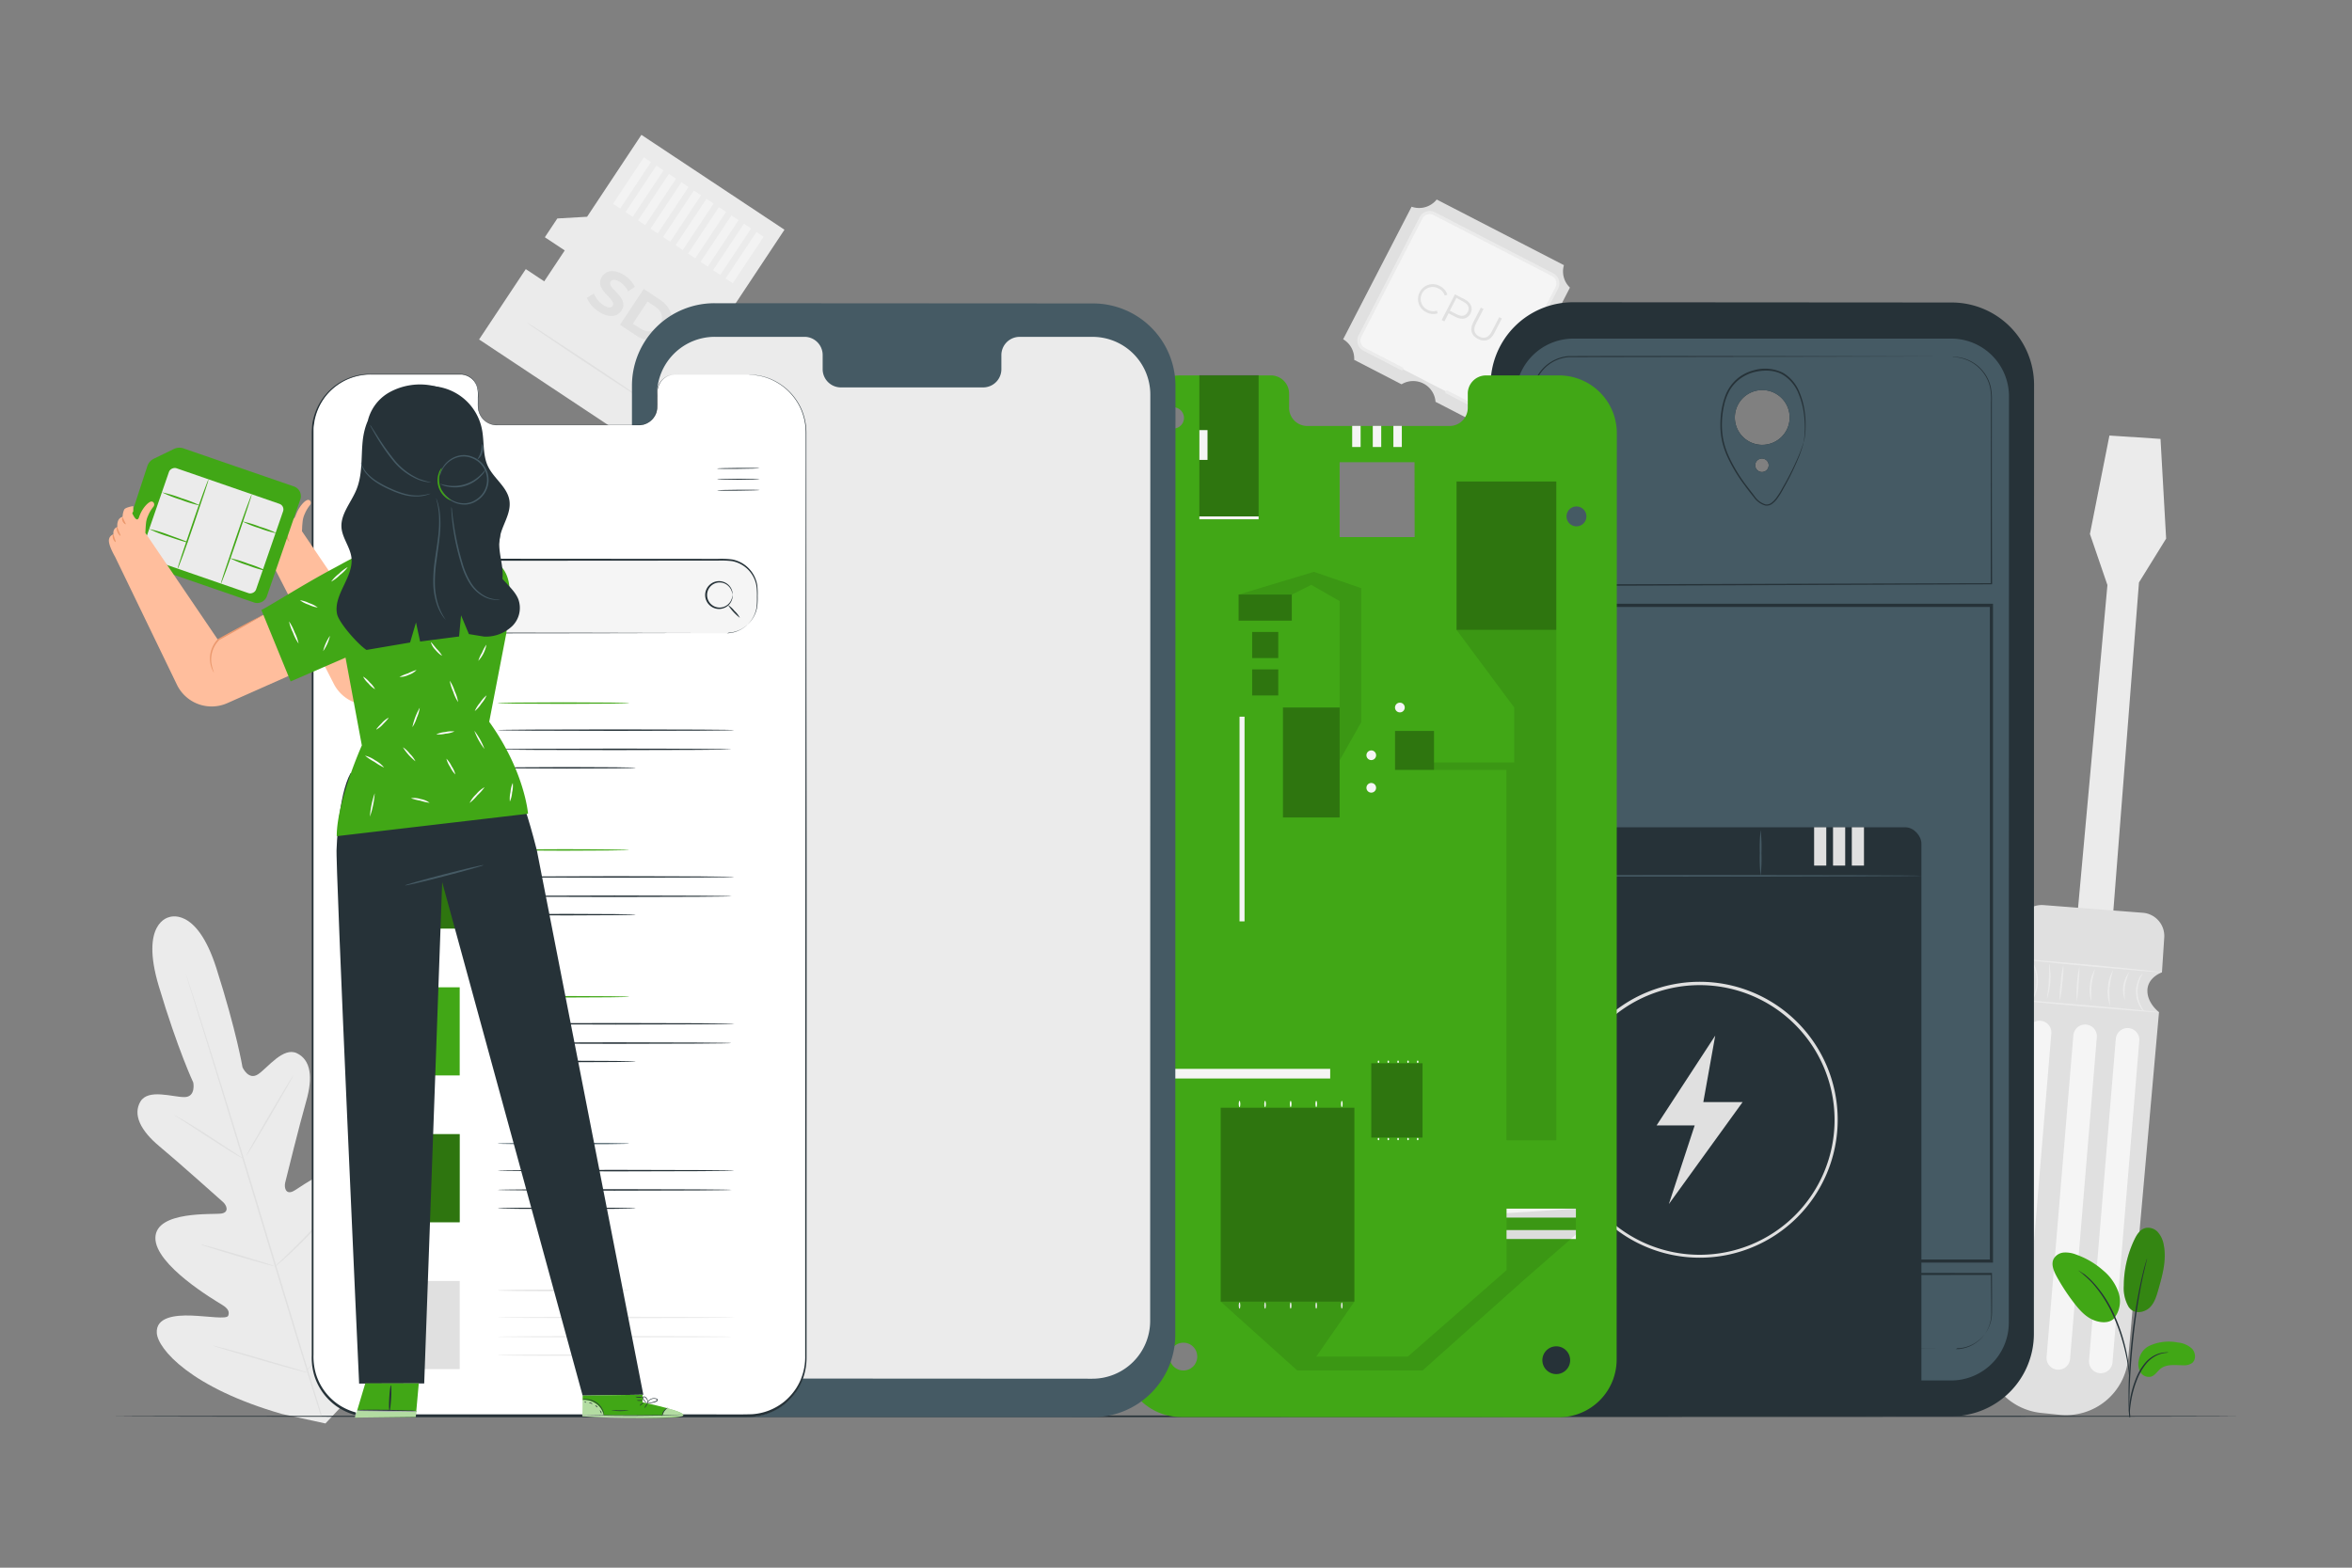 <svg xmlns="http://www.w3.org/2000/svg" viewBox="0 0 750 500"><rect x="0" y="0" width="750" height="500" fill="#808080" stroke="none"/><g id="freepik--background-complete--inject-61"><path d="M53.89,292.54s-9.33,1.68-3.25,22,11,30.75,11,30.75.89,4.62-2.86,4.62-11.53-2.74-14,1.42,0,9.26,6.11,14.33,19,16.64,20.2,17.69,2.08,3.28-.48,3.7-20.91-1-21.06,7.73,19.13,20.06,21.22,21.34,2.45,2.32,2,3.52-6.53.14-11.77-.05-11.33.51-11,5.56S60.76,442.61,90,451l13.78,3,9.69-10.33c19.4-23.37,21-39.46,18.42-43.82s-8-1.49-12.22,1.61-8.68,7.44-9.69,6.68-1.31-1.83-.3-4.06,10.55-22.45,5.5-29.59-19.41,4.38-21.76,5.48-2.84-1.27-2.48-2.77,4.53-18.39,6.71-26,1.48-13.16-3-15.29c-4.35-2.06-9.22,4.59-12.32,6.7s-5-2.21-5-2.21S75.44,329,69,308.8s-15.29-16.21-15.29-16.21" style="fill:#ebebeb"></path><path d="M102.26,451.4c-4.68-14.87-11-35.47-17.84-58.25s-13.1-43.38-17.7-58.27c-2.29-7.43-4.16-13.45-5.45-17.63-.64-2.07-1.14-3.68-1.48-4.8-.16-.53-.28-.95-.37-1.25a4.4,4.4,0,0,1-.12-.43,3.46,3.46,0,0,1,.16.41l.42,1.24c.37,1.11.89,2.72,1.57,4.77,1.35,4.14,3.26,10.15,5.6,17.59,4.68,14.87,11,35.46,17.84,58.23S98,436.4,102.59,451.3" style="fill:#e0e0e0"></path><path d="M55.49,355.62a4.37,4.37,0,0,1,.92.44c.58.31,1.4.78,2.41,1.37,2,1.19,4.77,2.9,7.77,4.85l7.65,5,2.32,1.51a4.49,4.49,0,0,1,.83.6,4.68,4.68,0,0,1-.93-.44c-.58-.31-1.4-.78-2.41-1.38-2-1.21-4.73-3-7.72-4.9l-7.68-5-2.34-1.5A4.15,4.15,0,0,1,55.49,355.62Z" style="fill:#e0e0e0"></path><path d="M78.5,368.69c-.12-.06,3.16-5.89,7.32-13s7.63-12.83,7.74-12.76-3.16,5.89-7.32,13S78.61,368.76,78.5,368.69Z" style="fill:#e0e0e0"></path><path d="M87.47,404.14a4.77,4.77,0,0,1,.71-.76l2.06-1.95c1.72-1.65,4.1-3.93,6.64-6.55s4.77-5.05,6.36-6.82c.75-.83,1.38-1.53,1.89-2.11a5.11,5.11,0,0,1,.74-.73,3.88,3.88,0,0,1-.59.85c-.41.54-1,1.29-1.78,2.21-1.53,1.84-3.72,4.32-6.27,6.94s-5,4.87-6.76,6.46c-.9.79-1.64,1.42-2.16,1.84A4.31,4.31,0,0,1,87.47,404.14Z" style="fill:#e0e0e0"></path><path d="M64.06,396.9a3.59,3.59,0,0,1,.94.18l2.53.67c2.13.58,5.07,1.42,8.3,2.37S82,402,84.09,402.64c1,.33,1.9.61,2.49.81a3.75,3.75,0,0,1,.89.36,3.62,3.62,0,0,1-1-.18c-.6-.15-1.46-.37-2.53-.67-2.13-.58-5.06-1.42-8.3-2.37s-6.15-1.85-8.25-2.52c-1.06-.33-1.91-.61-2.49-.81A3.51,3.51,0,0,1,64.06,396.9Z" style="fill:#e0e0e0"></path><path d="M68,429.2a6.75,6.75,0,0,1,1.21.24l3.25.85c2.73.73,6.5,1.78,10.65,3s7.91,2.29,10.62,3.1l3.21,1a6.07,6.07,0,0,1,1.15.42,5.11,5.11,0,0,1-1.2-.24l-3.25-.85c-2.73-.73-6.5-1.78-10.66-3s-7.91-2.28-10.62-3.1l-3.2-1A6.39,6.39,0,0,1,68,429.2Z" style="fill:#e0e0e0"></path><path d="M97.43,437.37a6.44,6.44,0,0,1,.88-1l2.52-2.56c2.11-2.17,5-5.17,8.16-8.58s5.89-6.55,7.88-8.84l2.35-2.71a6.5,6.5,0,0,1,.91-1,8,8,0,0,1-.77,1.08c-.51.67-1.27,1.63-2.23,2.81-1.92,2.35-4.64,5.54-7.78,8.95s-6.1,6.38-8.28,8.49c-1.1,1.05-2,1.89-2.62,2.46A7.24,7.24,0,0,1,97.43,437.37Z" style="fill:#e0e0e0"></path><path d="M498.7,84.57,458.13,63.63a7.18,7.18,0,0,1-8,2.3L428.3,108.2a7.19,7.19,0,0,1,3.52,6.57l15.1,7.8a7.15,7.15,0,0,1,10.84,5.59l15.39,7.94a7.16,7.16,0,0,1,6.39-3.52l21.08-40.85A7.15,7.15,0,0,1,498.7,84.57Z" style="fill:#e0e0e0"></path><rect x="440.68" y="75.16" width="48.71" height="48.71" rx="2.68" transform="translate(97.46 -202.23) rotate(27.3)" style="fill:#f5f5f5"></rect><path d="M474.15,131.74a3.6,3.6,0,0,1-1.66-.4l-11.34-5.86a.49.49,0,0,1-.22-.67.51.51,0,0,1,.68-.22l11.33,5.86a2.68,2.68,0,0,0,2,.17,2.63,2.63,0,0,0,1.54-1.31L496,91.61a2.64,2.64,0,0,0-1.13-3.56L457.12,68.59a2.64,2.64,0,0,0-3.55,1.13L434.1,107.43a2.65,2.65,0,0,0,1.14,3.55l12,6.2a.5.5,0,1,1-.46.89l-12-6.2a3.64,3.64,0,0,1-1.56-4.9l19.46-37.71a3.64,3.64,0,0,1,4.9-1.56l37.71,19.46a3.68,3.68,0,0,1,1.8,2.13,3.63,3.63,0,0,1-.24,2.78l-19.46,37.7a3.62,3.62,0,0,1-2.13,1.8A3.52,3.52,0,0,1,474.15,131.74Z" style="fill:#ebebeb"></path><path d="M452.7,93.23a4.63,4.63,0,0,1,6.44-2A4.5,4.5,0,0,1,461.52,94l-.84.27a3.63,3.63,0,0,0-1.91-2.22,3.82,3.82,0,1,0-3.5,6.78,3.59,3.59,0,0,0,2.92.26l.27.84a4.5,4.5,0,0,1-3.63-.35A4.63,4.63,0,0,1,452.7,93.23Z" style="fill:#e0e0e0"></path><path d="M468.9,100c-.9,1.74-2.71,2.14-4.79,1.07l-2.2-1.14-1.33,2.59-.86-.45,4.22-8.18L467,95.43C469.08,96.51,469.8,98.21,468.9,100Zm-.87-.44c.68-1.31.2-2.51-1.44-3.35L464.42,95l-2.11,4.1,2.17,1.12C466.12,101.1,467.37,100.8,468,99.52Z" style="fill:#e0e0e0"></path><path d="M469.78,102.8l2.42-4.69.86.45-2.4,4.65c-1,1.94-.55,3.3,1,4.12s3,.41,4-1.53l2.41-4.65.84.43-2.42,4.69c-1.21,2.35-3.1,2.91-5.2,1.83S468.57,105.15,469.78,102.8Z" style="fill:#e0e0e0"></path><polygon points="688.94 139.98 690.73 171.78 682.07 185.77 673.59 294.44 662.26 293.78 672.01 186.6 666.43 170.31 672.65 138.91 688.94 139.98" style="fill:#ebebeb"></polygon><path d="M690.13,299l-.73,11.13s-4.51,1.52-4.64,5.68,3.7,7,3.7,7l-9.81,110.36a19.93,19.93,0,0,1-21.88,18.07l-5.89-.6a19.93,19.93,0,0,1-17.83-21.48l9.17-110.21s4.66-2.27,3.89-7.05-3.54-6.05-3.54-6.05l1.13-10.56a7.42,7.42,0,0,1,7.95-6.62l31.65,2.45A7.42,7.42,0,0,1,690.13,299Z" style="fill:#e0e0e0"></path><path d="M666.15,433.91l8.53-102.58a3.77,3.77,0,0,1,4.06-3.43h0a3.76,3.76,0,0,1,3.43,4.06l-8.54,102.58a3.76,3.76,0,0,1-4,3.43h0A3.75,3.75,0,0,1,666.15,433.91Z" style="fill:#f5f5f5"></path><path d="M652.61,432.79l8.54-102.58a3.75,3.75,0,0,1,4.05-3.43h0a3.74,3.74,0,0,1,3.43,4.05L660.1,433.41a3.76,3.76,0,0,1-4.06,3.43h0A3.76,3.76,0,0,1,652.61,432.79Z" style="fill:#f5f5f5"></path><path d="M638.1,431.58,646.64,329a3.75,3.75,0,0,1,4.05-3.43h0a3.74,3.74,0,0,1,3.43,4.05L645.59,432.2a3.76,3.76,0,0,1-4.06,3.43h0A3.75,3.75,0,0,1,638.1,431.58Z" style="fill:#f5f5f5"></path><path d="M689.4,310.1c0,.14-10.5-.72-23.42-1.92s-23.38-2.3-23.36-2.44,10.49.72,23.41,1.92S689.41,310,689.4,310.1Z" style="fill:#ebebeb"></path><path d="M688.44,322.86c0,.15-10.37-.64-23.13-1.75s-23.1-2.13-23.09-2.28,10.37.65,23.14,1.76S688.46,322.72,688.44,322.86Z" style="fill:#ebebeb"></path><path d="M648.15,318.64a18,18,0,0,1,.6-1.75,13.07,13.07,0,0,0-.24-8.67,15.19,15.19,0,0,1-.69-1.72,4.5,4.5,0,0,1,1,1.58,11.36,11.36,0,0,1,.25,8.93A4.32,4.32,0,0,1,648.15,318.64Z" style="fill:#ebebeb"></path><path d="M652.78,318.47c-.15,0,.35-2.47.53-5.51s0-5.52.18-5.53a22.3,22.3,0,0,1-.71,11Z" style="fill:#ebebeb"></path><path d="M656.79,319.19a32.11,32.11,0,0,1,.32-5.73,31.09,31.09,0,0,1,.84-5.67,32.09,32.09,0,0,1-.32,5.73A31.09,31.09,0,0,1,656.79,319.19Z" style="fill:#ebebeb"></path><path d="M662.27,319.43a39.7,39.7,0,0,1,.79-11.16,39.11,39.11,0,0,1-.27,5.59A41.72,41.72,0,0,1,662.27,319.43Z" style="fill:#ebebeb"></path><path d="M666.92,319.35a10.58,10.58,0,0,1-.48-5.24,10.7,10.7,0,0,1,1.61-5,49.31,49.31,0,0,0-1.1,5.07A45.63,45.63,0,0,0,666.92,319.35Z" style="fill:#ebebeb"></path><path d="M672.9,320.89a11.8,11.8,0,0,1-.75-5.82,11.94,11.94,0,0,1,1.66-5.64,38.07,38.07,0,0,0-1.14,5.68A41.24,41.24,0,0,0,672.9,320.89Z" style="fill:#ebebeb"></path><path d="M677.6,319a9.07,9.07,0,0,1,1.4-9,23.92,23.92,0,0,0-1.38,4.37A23.65,23.65,0,0,0,677.6,319Z" style="fill:#ebebeb"></path><path d="M683.74,322.64a4.18,4.18,0,0,1-1.25-1.47,9.43,9.43,0,0,1-.44-9,4,4,0,0,1,1.1-1.58c.07.05-.34.66-.76,1.73a10.33,10.33,0,0,0,.42,8.69C683.34,322,683.8,322.58,683.74,322.64Z" style="fill:#ebebeb"></path><polygon points="177.72 69.68 187.21 69.13 204.53 43.01 250.15 73.27 204.28 142.43 152.77 108.27 167.66 85.83 173.54 89.73 180.08 79.87 173.74 75.67 177.72 69.68" style="fill:#ebebeb"></polygon><path d="M205.52,127.79c-.07.12-8.55-5.36-18.92-12.24S167.89,103,168,102.88s8.55,5.36,18.92,12.24S205.6,127.67,205.52,127.79Z" style="fill:#e0e0e0"></path><path d="M187.14,95l2.22-1.4a8,8,0,0,0,3,3.69c1.56,1,2.55.94,3,.24,1.42-2.14-6.2-5.08-3.38-9.32,1.29-1.94,3.93-2.52,7.18-.37a9.27,9.27,0,0,1,3.29,3.65l-2.15,1.46a7.88,7.88,0,0,0-2.57-3c-1.57-1-2.56-.85-3-.13-1.39,2.11,6.22,5.06,3.43,9.26-1.27,1.91-3.93,2.49-7.2.32A9.76,9.76,0,0,1,187.14,95Z" style="fill:#e0e0e0"></path><path d="M205.28,92.16l5.19,3.44c3.74,2.48,4.81,6.43,2.52,9.89s-6.36,4-10.1,1.54l-5.19-3.45Zm-1.08,12.61c2.27,1.51,4.66,1.14,6.11-1s.86-4.53-1.41-6l-2.41-1.61-4.7,7.09Z" style="fill:#e0e0e0"></path><g style="opacity:0.4"><rect x="200.17" y="49.45" width="2.74" height="17.78" transform="translate(65.84 -101.68) rotate(33.56)" style="fill:#fff"></rect></g><g style="opacity:0.4"><rect x="204.16" y="52.1" width="2.74" height="17.78" transform="translate(67.97 -103.45) rotate(33.56)" style="fill:#fff"></rect></g><g style="opacity:0.4"><rect x="208.15" y="54.74" width="2.74" height="17.78" transform="translate(70.1 -105.21) rotate(33.56)" style="fill:#fff"></rect></g><g style="opacity:0.4"><rect x="212.14" y="57.39" width="2.74" height="17.78" transform="translate(72.22 -106.97) rotate(33.56)" style="fill:#fff"></rect></g><g style="opacity:0.4"><rect x="216.13" y="60.04" width="2.74" height="17.78" transform="translate(74.35 -108.74) rotate(33.56)" style="fill:#fff"></rect></g><g style="opacity:0.4"><rect x="220.12" y="62.68" width="2.74" height="17.78" transform="translate(76.48 -110.5) rotate(33.56)" style="fill:#fff"></rect></g><g style="opacity:0.4"><rect x="224.11" y="65.33" width="2.74" height="17.78" transform="translate(78.61 -112.27) rotate(33.56)" style="fill:#fff"></rect></g><g style="opacity:0.4"><rect x="228.1" y="67.97" width="2.74" height="17.78" transform="translate(80.73 -114.03) rotate(33.56)" style="fill:#fff"></rect></g><g style="opacity:0.4"><rect x="232.09" y="70.62" width="2.74" height="17.78" transform="translate(82.86 -115.8) rotate(33.56)" style="fill:#fff"></rect></g><g style="opacity:0.4"><rect x="236.08" y="73.27" width="2.74" height="17.78" transform="translate(84.99 -117.56) rotate(33.56)" style="fill:#fff"></rect></g></g><g id="freepik--Floor--inject-61"><path d="M714.28,451.72c0,.15-151.92.26-339.26.26s-339.3-.11-339.3-.26,151.88-.26,339.3-.26S714.28,451.58,714.28,451.72Z" style="fill:#263238"></path></g><g id="freepik--Device--inject-61"><path d="M622.34,96.48,501.63,96.4a26.3,26.3,0,0,0-26.31,26.3l-.06,302.63a26.3,26.3,0,0,0,26.28,26.3l120.71.07a26.29,26.29,0,0,0,26.31-26.29l.06-302.63A26.28,26.28,0,0,0,622.34,96.48Zm-60.49,54.06a2.15,2.15,0,1,1,2.15-2.15A2.14,2.14,0,0,1,561.85,150.54Zm.09-8.66a8.74,8.74,0,1,1,8.74-8.73A8.74,8.74,0,0,1,561.94,141.88Z" style="fill:#263238"></path><path d="M568.32,168.35c0,2.88,0,5.21-.09,5.21s-.09-2.33-.09-5.21,0-5.21.09-5.21S568.32,165.48,568.32,168.35Z"></path><path d="M622.22,108l-23.41,0-68.35,0H501.74a18.4,18.4,0,0,0-18.42,18.41l-.06,295.39a18.42,18.42,0,0,0,18.4,18.42l120.48.07a18.41,18.41,0,0,0,18.42-18.41l.06-295.39A18.41,18.41,0,0,0,622.22,108Zm-60.37,42.56a2.15,2.15,0,1,1,2.15-2.15A2.14,2.14,0,0,1,561.85,150.54Zm.09-8.66a8.74,8.74,0,1,1,8.74-8.73A8.74,8.74,0,0,1,561.94,141.88Z" style="fill:#455a64"></path><path d="M635.52,402.7H488.26V192.57H635.52Zm-146.26-1H634.52V193.57H489.26Z" style="fill:#263238"></path><path d="M623.66,430.27s.18,0,.52,0l.64,0,.87-.15a11.68,11.68,0,0,0,2.38-.71,12.65,12.65,0,0,0,2.89-1.79,11.31,11.31,0,0,0,4-8.27c0-3.74-.06-8.05-.09-12.86l.15.15-134.82.11H488.76l.26-.26c0,2.69,0,5.36.05,8q0,2,0,4a12.48,12.48,0,0,0,.51,3.81,11.42,11.42,0,0,0,4.47,6A11.81,11.81,0,0,0,501.2,430l29,0,48.83.06,32.69.08,8.85.05,2.3,0,.78,0-.78,0-2.3,0-8.85,0-32.69.08-48.83.06-29,0a12.31,12.31,0,0,1-7.4-2,11.89,11.89,0,0,1-4.68-6.23,12.91,12.91,0,0,1-.54-3.95l0-4q0-4-.05-8v-.26h11.7l134.82.11h.15v.15c0,4.81.06,9.11,0,12.86a11.33,11.33,0,0,1-4.13,8.39,11.31,11.31,0,0,1-5.36,2.47l-.88.12-.64,0Z" style="fill:#263238"></path><path d="M622.58,113.8H501.2a12.44,12.44,0,0,0-12.44,12.44v60.41L635,186.16V126.24A12.44,12.44,0,0,0,622.58,113.8Zm-47.49,27.34c-1.13,4.17-3.42,9.08-7,15.29-.85,1.51-2.65,4.72-4.8,4.68s-3.94-2.62-5.29-4.36c-3.31-4.24-6.36-8.78-8.09-13.88a26.17,26.17,0,0,1,.48-16.7c1.52-4,5.7-8.24,12.77-8.24C576,117.93,576.5,136,575.09,141.14Z" style="fill:none"></path><path d="M575.09,141.14s.08-.38.19-1.1a25.6,25.6,0,0,0,.24-3.18,33.12,33.12,0,0,0-.31-5,24.89,24.89,0,0,0-1.74-6.41,12.3,12.3,0,0,0-5.08-6c-2.51-1.43-5.8-1.54-8.93-.79a13,13,0,0,0-4.47,2.07,12.47,12.47,0,0,0-3.45,3.8,17.55,17.55,0,0,0-1.82,5,27.3,27.3,0,0,0-.63,5.52,24.7,24.7,0,0,0,.51,5.53,25.47,25.47,0,0,0,1.75,5.11,49.67,49.67,0,0,0,5.27,8.79c1,1.32,2,2.6,2.91,3.81a6.48,6.48,0,0,0,3.43,2.58,2.49,2.49,0,0,0,1.88-.48,7.08,7.08,0,0,0,1.43-1.41,24.12,24.12,0,0,0,2.07-3.27,91.58,91.58,0,0,0,5.27-10.51c.53-1.28.89-2.3,1.12-3l.26-.79a1.36,1.36,0,0,1,.1-.27,1.17,1.17,0,0,1-.05.28c0,.18-.11.46-.21.81-.2.7-.53,1.74-1,3a84.65,84.65,0,0,1-5.14,10.61,24.25,24.25,0,0,1-2.07,3.34,7.21,7.21,0,0,1-1.52,1.5,2.88,2.88,0,0,1-2.18.56,6.84,6.84,0,0,1-3.71-2.71c-1-1.23-2-2.49-2.94-3.82a48.85,48.85,0,0,1-5.36-8.86,25.81,25.81,0,0,1-1.78-5.21,24.64,24.64,0,0,1-.53-5.64,27.59,27.59,0,0,1,.64-5.63,22.18,22.18,0,0,1,.76-2.68,12.51,12.51,0,0,1,1.13-2.5,13.12,13.12,0,0,1,3.6-4,13.83,13.83,0,0,1,4.64-2.13,12.87,12.87,0,0,1,9.26.88,12.67,12.67,0,0,1,5.21,6.23,24.86,24.86,0,0,1,1.69,6.52,31.19,31.19,0,0,1,.22,5.08,20.91,20.91,0,0,1-.34,3.2c-.08.36-.14.63-.19.81A1.36,1.36,0,0,1,575.09,141.14Z" style="fill:#263238"></path><path d="M622.58,113.8s.48,0,1.42.06a12.57,12.57,0,0,1,4,1.12,12.79,12.79,0,0,1,2.59,1.63,13.81,13.81,0,0,1,2.47,2.74,12.39,12.39,0,0,1,1.72,3.94,19.23,19.23,0,0,1,.37,4.87c0,13.78,0,33.64.09,58v.2H635L501,186.87l-12.2,0h-.26v-.26c0-14.05,0-27.73,0-40.92q0-9.9,0-19.4a12.69,12.69,0,0,1,11.59-12.71c24.18-.09,45.81,0,64,0l42.86.08,11.61,0,3,0,1,0-1,0-3,0-11.61.05-42.86.08-63.92.11A12.21,12.21,0,0,0,489,126.33v19.4c0,13.19,0,26.87,0,40.92l-.26-.26,12.2,0L635,186l-.2.21c0-24.36.06-44.22.08-58a18.74,18.74,0,0,0-.34-4.82,12.14,12.14,0,0,0-1.67-3.89,13,13,0,0,0-2.42-2.72,12.34,12.34,0,0,0-2.54-1.64,12.91,12.91,0,0,0-3.94-1.17c-.46-.06-.82-.06-1-.08Z" style="fill:#263238"></path><rect x="462.67" y="263.85" width="150.02" height="186.63" rx="5.17" style="fill:#263238"></rect><path d="M612.69,279.33c0,.14-33.65.26-75.15.26s-75.16-.12-75.16-.26,33.65-.26,75.16-.26S612.69,279.18,612.69,279.33Z" style="fill:#455a64"></path><path d="M504.66,279.12a53.45,53.45,0,0,1-.26-7.52,53.54,53.54,0,0,1,.26-7.53,55.42,55.42,0,0,1,.26,7.53A55.33,55.33,0,0,1,504.66,279.12Z" style="fill:#455a64"></path><path d="M561.42,279.33a52.14,52.14,0,0,1-.26-7.3,51.93,51.93,0,0,1,.26-7.29,50.17,50.17,0,0,1,.26,7.29A50.37,50.37,0,0,1,561.42,279.33Z" style="fill:#455a64"></path><rect x="578.48" y="263.85" width="3.88" height="12.22" style="fill:#e0e0e0"></rect><rect x="584.51" y="263.85" width="3.88" height="12.22" style="fill:#e0e0e0"></rect><rect x="590.5" y="263.85" width="3.88" height="12.22" style="fill:#e0e0e0"></rect><polygon points="546.95 330.3 528.25 358.94 540.4 358.94 532.16 384.03 555.68 351.5 543.15 351.5 546.95 330.3" style="fill:#e0e0e0"></polygon><path d="M542,401.13a44,44,0,1,1,44-44A44,44,0,0,1,542,401.13Zm0-86.93a43,43,0,1,0,43,43A43,43,0,0,0,542,314.2Z" style="fill:#e0e0e0"></path><path d="M497.13,119.74h-23.4a5.81,5.81,0,0,0-5.69,5.93v4.25a5.81,5.81,0,0,1-5.68,5.94l-45.62,0a5.81,5.81,0,0,1-5.68-5.94v-4.25a5.82,5.82,0,0,0-5.69-5.94H376.66a18.42,18.42,0,0,0-18.43,18.41v54.07l12.49,12.93v75.75H358.2l0,152.64a18.42,18.42,0,0,0,18.41,18.42l120.47.07a18.4,18.4,0,0,0,18.43-18.41l.06-295.39A18.42,18.42,0,0,0,497.13,119.74Zm-123,10.15a3.4,3.4,0,1,1-3.39,3.4A3.4,3.4,0,0,1,374.1,129.89Zm-2.81,63.9a2.08,2.08,0,1,1,2.08-2.08A2.08,2.08,0,0,1,371.29,193.79Zm9.78,241.26a4.43,4.43,0,1,1-1.36-6.12A4.43,4.43,0,0,1,381.07,435.05Zm70-263.75H427.18V147.42h23.88ZM500,436.2a4.43,4.43,0,1,1-1.36-6.11A4.44,4.44,0,0,1,500,436.2Zm2.7-268.33a3.17,3.17,0,1,1,3.17-3.17A3.17,3.17,0,0,1,502.65,167.87Z" style="fill:#41A716"></path><rect x="431.18" y="135.83" width="2.69" height="6.74" style="fill:#f5f5f5"></rect><rect x="437.75" y="135.83" width="2.69" height="6.74" style="fill:#f5f5f5"></rect><rect x="444.32" y="135.83" width="2.69" height="6.74" style="fill:#f5f5f5"></rect><g style="opacity:0.3"><rect x="382.45" y="119.67" width="18.89" height="45.03"></rect></g><g style="opacity:0.3"><rect x="464.46" y="153.57" width="31.81" height="47.32"></rect></g><g style="opacity:0.3"><rect x="444.85" y="233.13" width="12.42" height="12.42"></rect></g><g style="opacity:0.3"><rect x="399.29" y="213.49" width="8.32" height="8.32"></rect></g><g style="opacity:0.3"><rect x="399.29" y="201.56" width="8.32" height="8.32"></rect></g><g style="opacity:0.3"><rect x="394.96" y="189.63" width="16.97" height="8.32"></rect></g><g style="opacity:0.3"><rect x="409.1" y="225.65" width="18.08" height="35.07"></rect></g><g style="opacity:0.1"><polygon points="464.46 200.89 482.86 225.65 482.86 243.19 457.27 243.19 457.27 245.55 480.37 245.55 480.37 363.67 496.27 363.67 496.27 223.58 496.27 200.89 464.46 200.89"></polygon></g><g style="opacity:0.1"><polygon points="394.96 189.63 418.99 182.39 434.07 187.6 434.07 230.32 427.18 242.52 427.18 225.65 427.18 191.71 418.14 186.52 411.93 189.63 394.96 189.63"></polygon></g><rect x="480.41" y="385.49" width="22.11" height="2.85" style="fill:#f5f5f5"></rect><rect x="480.41" y="392.32" width="22.11" height="2.85" style="fill:#f5f5f5"></rect><g style="opacity:0.3"><rect x="389.25" y="353.3" width="42.64" height="61.83"></rect></g><path d="M395.26,351.1c.15,0,.26.44.26,1s-.11,1-.26,1-.26-.44-.26-1S395.12,351.1,395.26,351.1Z" style="fill:#fff"></path><path d="M403.41,351.1c.15,0,.26.44.26,1s-.11,1-.26,1-.26-.44-.26-1S403.27,351.1,403.41,351.1Z" style="fill:#fff"></path><path d="M411.57,351.1c.14,0,.26.44.26,1s-.12,1-.26,1-.27-.44-.27-1S411.42,351.1,411.57,351.1Z" style="fill:#fff"></path><path d="M419.72,351.1c.14,0,.26.44.26,1s-.12,1-.26,1-.26-.44-.26-1S419.57,351.1,419.72,351.1Z" style="fill:#fff"></path><path d="M427.87,351.1c.14,0,.26.44.26,1s-.12,1-.26,1-.26-.44-.26-1S427.72,351.1,427.87,351.1Z" style="fill:#fff"></path><path d="M395.26,415.39c.15,0,.26.44.26,1s-.11,1-.26,1-.26-.45-.26-1S395.12,415.39,395.26,415.39Z" style="fill:#fff"></path><path d="M403.41,415.39c.15,0,.26.44.26,1s-.11,1-.26,1-.26-.45-.26-1S403.27,415.39,403.41,415.39Z" style="fill:#fff"></path><path d="M411.57,415.39c.14,0,.26.44.26,1s-.12,1-.26,1-.27-.45-.27-1S411.42,415.39,411.57,415.39Z" style="fill:#fff"></path><path d="M419.72,415.39c.14,0,.26.44.26,1s-.12,1-.26,1-.26-.45-.26-1S419.57,415.39,419.72,415.39Z" style="fill:#fff"></path><path d="M427.87,415.39c.14,0,.26.44.26,1s-.12,1-.26,1-.26-.45-.26-1S427.72,415.39,427.87,415.39Z" style="fill:#fff"></path><g style="opacity:0.3"><rect x="437.27" y="339.11" width="16.35" height="23.71"></rect></g><path d="M439.57,338.26c.15,0,.26.17.26.38s-.11.38-.26.38-.26-.17-.26-.38S439.43,338.26,439.57,338.26Z" style="fill:#fff"></path><path d="M442.7,338.26c.14,0,.26.17.26.38s-.12.38-.26.38-.26-.17-.26-.38S442.55,338.26,442.7,338.26Z" style="fill:#fff"></path><path d="M445.82,338.26c.15,0,.26.17.26.38s-.11.38-.26.38-.26-.17-.26-.38S445.68,338.26,445.82,338.26Z" style="fill:#fff"></path><path d="M449,338.26c.14,0,.26.17.26.38s-.12.38-.26.38-.26-.17-.26-.38S448.8,338.26,449,338.26Z" style="fill:#fff"></path><path d="M452.07,338.26c.15,0,.26.17.26.38s-.11.38-.26.38-.26-.17-.26-.38S451.93,338.26,452.07,338.26Z" style="fill:#fff"></path><path d="M439.57,362.91c.15,0,.26.17.26.38s-.11.38-.26.38-.26-.17-.26-.38S439.43,362.91,439.57,362.91Z" style="fill:#fff"></path><path d="M442.7,362.91c.14,0,.26.17.26.38s-.12.38-.26.38-.26-.17-.26-.38S442.55,362.91,442.7,362.91Z" style="fill:#fff"></path><path d="M445.82,362.91c.15,0,.26.17.26.38s-.11.38-.26.38-.26-.17-.26-.38S445.68,362.91,445.82,362.91Z" style="fill:#fff"></path><path d="M449,362.91c.14,0,.26.17.26.38s-.12.38-.26.38-.26-.17-.26-.38S448.8,362.91,449,362.91Z" style="fill:#fff"></path><path d="M452.07,362.91c.15,0,.26.17.26.38s-.11.38-.26.38-.26-.17-.26-.38S451.93,362.91,452.07,362.91Z" style="fill:#fff"></path><polygon points="358.2 340.89 424.17 340.89 424.17 343.99 358.18 343.99 358.2 340.89" style="fill:#f5f5f5"></polygon><path d="M447.94,225.65a1.55,1.55,0,1,1-1.54-1.54A1.54,1.54,0,0,1,447.94,225.65Z" style="fill:#f5f5f5"></path><path d="M438.81,240.88a1.54,1.54,0,1,1-1.54-1.54A1.54,1.54,0,0,1,438.81,240.88Z" style="fill:#f5f5f5"></path><path d="M435.73,251.37a1.54,1.54,0,1,1,1.65,1.43A1.54,1.54,0,0,1,435.73,251.37Z" style="fill:#f5f5f5"></path><rect x="382.45" y="164.7" width="18.89" height="0.92" style="fill:#f5f5f5"></rect><rect x="382.45" y="137.18" width="2.6" height="9.5" style="fill:#f5f5f5"></rect><rect x="395.26" y="228.58" width="1.6" height="65.28" style="fill:#f5f5f5"></rect><g style="opacity:0.1"><polygon points="480.41 386.92 480.41 405.11 448.95 432.67 419.72 432.67 431.89 415.13 389.25 415.13 413.68 437.1 453.62 437.1 485.81 408.34 502.51 393.75 502.51 385.49 480.41 386.92"></polygon></g><path d="M348.46,452l-120.72-.07a26.29,26.29,0,0,1-26.28-26.3L201.52,123a26.29,26.29,0,0,1,26.31-26.29l120.72.07A26.3,26.3,0,0,1,374.83,123l-.06,302.63A26.3,26.3,0,0,1,348.46,452Z" style="fill:#455a64"></path><path d="M348.42,107.44H325a5.82,5.82,0,0,0-5.68,5.94v4.24a5.82,5.82,0,0,1-5.69,5.94l-45.62,0a5.82,5.82,0,0,1-5.68-5.94v-4.25a5.81,5.81,0,0,0-5.68-5.94h-8.23l-20.48,0a18.42,18.42,0,0,0-18.43,18.42l-.06,295.39a18.42,18.42,0,0,0,18.41,18.42l120.47.07a18.43,18.43,0,0,0,18.43-18.41l.05-295.4A18.42,18.42,0,0,0,348.42,107.44Z" style="fill:#ebebeb"></path><path d="M238.63,119.5h-23.4a5.81,5.81,0,0,0-5.69,5.93v4.25a5.81,5.81,0,0,1-5.68,5.94l-45.62,0a5.81,5.81,0,0,1-5.68-5.94v-4.25a5.82,5.82,0,0,0-5.68-5.94H118.16a18.42,18.42,0,0,0-18.43,18.41l0,295.39a18.4,18.4,0,0,0,18.4,18.42l120.47.07A18.4,18.4,0,0,0,257,433.31L257,137.92A18.42,18.42,0,0,0,238.63,119.5Z" style="fill:#fff"></path><path d="M238.63,119.5l.63,0a14.31,14.31,0,0,1,1.87.14,17.54,17.54,0,0,1,6.91,2.39,17.93,17.93,0,0,1,4.2,3.4,18.62,18.62,0,0,1,3.51,5.5,19.21,19.21,0,0,1,1.38,7.48q0,4.08,0,8.68c0,24.54,0,60,.06,103.91s0,96.1,0,154.1v27.6a20.16,20.16,0,0,1-.71,5.62,18.55,18.55,0,0,1-2.35,5.19,20.2,20.2,0,0,1-3.84,4.26,18.64,18.64,0,0,1-10.63,4.13c-3.87.11-7.7,0-11.58.05H204.67l-48.14,0-24.62,0H119.48a19.42,19.42,0,0,1-12-3.32,18.83,18.83,0,0,1-7.31-10.08,20,20,0,0,1-.76-6.23V401.45q0-24.45,0-48.14c0-31.57,0-62,0-91s0-56.57,0-82.36q0-19.35,0-37.33v-4.47c0-.74.07-1.49.11-2.23s.18-1.48.37-2.2a18.86,18.86,0,0,1,3.88-7.8,18.63,18.63,0,0,1,15-6.65h27.56a5.9,5.9,0,0,1,3.62,1,6.1,6.1,0,0,1,2.25,3,9.84,9.84,0,0,1,.38,3.64v1.79a14.6,14.6,0,0,0,.05,1.76,5.82,5.82,0,0,0,1.38,3.08,5.45,5.45,0,0,0,2.81,1.75,6.59,6.59,0,0,0,1.66.16H167l24.28,0H202c.84,0,1.7,0,2.5,0a5.41,5.41,0,0,0,2.26-.79A5.84,5.84,0,0,0,209.3,131a9.89,9.89,0,0,0,.14-2.24c0-.74,0-1.48,0-2.2a11.87,11.87,0,0,1,.1-2.15,6.08,6.08,0,0,1,.69-2,5.8,5.8,0,0,1,2.94-2.6,9.27,9.27,0,0,1,3.66-.39l11.94,0,7.35,0,2.5,0-2.5,0-7.35,0-11.94,0a8.87,8.87,0,0,0-3.6.39,5.62,5.62,0,0,0-2.84,2.53,5.72,5.72,0,0,0-.67,1.91,12.32,12.32,0,0,0-.09,2.12v2.2a10.36,10.36,0,0,1-.14,2.28,6,6,0,0,1-2.67,3.85,5.61,5.61,0,0,1-2.34.83c-.85.08-1.68,0-2.53,0H158.62a6,6,0,0,1-1.73-.17,5.77,5.77,0,0,1-3-1.84,6.12,6.12,0,0,1-1.45-3.24,13.65,13.65,0,0,1-.06-1.8v-1.79a9.69,9.69,0,0,0-.36-3.53,5.75,5.75,0,0,0-2.14-2.8,5.58,5.58,0,0,0-3.43-1H118.91a19.07,19.07,0,0,0-8,1.53,18.72,18.72,0,0,0-6.69,5,18.49,18.49,0,0,0-3.78,7.64c-.19.7-.24,1.43-.37,2.15s-.09,1.45-.1,2.19v4.47q0,18,0,37.33c0,25.79,0,53.35,0,82.36v91q0,23.67,0,48.14v30.84a19.74,19.74,0,0,0,.74,6.08,18.3,18.3,0,0,0,7.1,9.8,18.87,18.87,0,0,0,11.7,3.22h12.43l24.62,0,48.14,0,23.45,0c3.87,0,7.74.06,11.55-.05a18.18,18.18,0,0,0,10.35-4,19.07,19.07,0,0,0,3.73-4.14,18,18,0,0,0,2.29-5.05,18.8,18.8,0,0,0,.69-5.49c0-1.86,0-3.72,0-5.58q0-11.14,0-22c0-58,.06-110.23.08-154.1s.08-79.37.1-103.91c0-3.07,0-6,0-8.68A18.94,18.94,0,0,0,255.6,131a18.16,18.16,0,0,0-3.46-5.47,17.58,17.58,0,0,0-4.16-3.4,17.37,17.37,0,0,0-6.86-2.42,12.07,12.07,0,0,0-1.86-.17Z" style="fill:#263238"></path><path d="M242.19,149.33c0,.08-3,.17-6.79.2s-6.8,0-6.8-.09,3-.17,6.79-.2S242.19,149.25,242.19,149.33Z" style="fill:#263238"></path><path d="M242.22,152.81c0,.08-3,.17-6.8.2s-6.79,0-6.8-.09,3-.17,6.8-.2S242.22,152.73,242.22,152.81Z" style="fill:#263238"></path><path d="M242.25,156.29c0,.07-3,.16-6.8.2s-6.8,0-6.8-.09,3-.17,6.8-.2S242.25,156.21,242.25,156.29Z" style="fill:#263238"></path><path d="M118.52,160.26l.29,0,.78,0,2.91-.07-.08.08c0-.64,0-1.34,0-2.1,0-.39,0-.76,0-1.21a1.13,1.13,0,0,1,1-.9c.47,0,.88,0,1.39,0a1.12,1.12,0,0,1,1,1.12c0,1,0,2,0,3.07l-.14-.14,3.66,0-.14.14c0-1.48,0-3,0-4.56,0-.39,0-.78,0-1.17a1.18,1.18,0,0,0-.51-.86L127,152c-.53-.52-1-1-1.55-1.52l-.75-.74a1.71,1.71,0,0,0-.75-.57,1,1,0,0,0-.84.16c-.23.19-.46.45-.69.67l-1.31,1.33c-.83.86-1.69,1.64-2.31,2.38a2.55,2.55,0,0,0-.19,1.37v1.29c0,.79,0,1.48,0,2.08s0,1,0,1.33a2.78,2.78,0,0,1,0,.48s0-.15,0-.44,0-.79,0-1.31,0-1.3,0-2.1c0-.41,0-.85,0-1.31,0-.24,0-.48,0-.72a1.53,1.53,0,0,1,.2-.77c.68-.83,1.49-1.57,2.32-2.45l1.3-1.34c.24-.23.43-.46.71-.7a1.25,1.25,0,0,1,1.06-.2,1.91,1.91,0,0,1,.88.62l.75.74c.51.5,1,1,1.55,1.52l1.61,1.57a3.67,3.67,0,0,1,.41.45,1.22,1.22,0,0,1,.19.62c0,.38,0,.77,0,1.16,0,1.57,0,3.09,0,4.57v.14h-.14l-3.67,0h-.13v-.13c0-1.06,0-2.09,0-3.07a.89.89,0,0,0-.74-.89c-.42,0-.92,0-1.33,0a.89.89,0,0,0-.79.71c0,.37,0,.79,0,1.17v2.19h-.08l-3,0h-1Z" style="fill:#263238"></path><rect x="113.06" y="178.64" width="128.42" height="23.36" rx="9.85" style="fill:#f5f5f5"></rect><path d="M231.63,202l.74-.06a11.44,11.44,0,0,0,2.12-.41,10.33,10.33,0,0,0,3.09-1.63,9.59,9.59,0,0,0,2.92-3.71,9.34,9.34,0,0,0,.78-2.72,26.77,26.77,0,0,0,.09-3.15,20.93,20.93,0,0,0-.16-3.42,9.56,9.56,0,0,0-1.27-3.42,9.74,9.74,0,0,0-6.48-4.51,28.39,28.39,0,0,0-4.47-.17h-4.74l-101.33.07a9.64,9.64,0,0,0-9.58,8.81c-.08,1.17,0,2.4,0,3.58a11.17,11.17,0,0,0,.36,3.48,9.7,9.7,0,0,0,4,5.44,9.42,9.42,0,0,0,3.11,1.33,14.08,14.08,0,0,0,3.38.25h20l45.56.05,30.71.08,8.35,0,2.17,0,.74,0-.74,0-2.17,0-8.35,0-30.71.07-45.56.05h-20a14.67,14.67,0,0,1-3.48-.26,9.85,9.85,0,0,1-3.27-1.39,10.16,10.16,0,0,1-4.17-5.7,11.64,11.64,0,0,1-.39-3.61c0-1.2,0-2.37,0-3.61a10.12,10.12,0,0,1,10.06-9.26l101.33.07H229a27.21,27.21,0,0,1,4.53.19,10,10,0,0,1,7.94,8.19,21.54,21.54,0,0,1,.13,3.46,25.45,25.45,0,0,1-.11,3.18,9.3,9.3,0,0,1-.81,2.77,9.65,9.65,0,0,1-3,3.75,9.59,9.59,0,0,1-5.29,2C231.88,202,231.63,202,231.63,202Z" style="fill:#263238"></path><path d="M233.61,189.77s0-.38-.22-1a4.19,4.19,0,0,0-1.55-2.22,4,4,0,1,0,0,6.45,4.21,4.21,0,0,0,1.55-2.21c.18-.64.18-1,.22-1s0,.09,0,.27a3.13,3.13,0,0,1-.08.78,4.2,4.2,0,0,1-1.53,2.44,4.38,4.38,0,0,1-4.18.69,4.44,4.44,0,0,1,0-8.37,4.38,4.38,0,0,1,4.18.69,4.2,4.2,0,0,1,1.53,2.44,3.17,3.17,0,0,1,.08.78C233.64,189.67,233.63,189.77,233.61,189.77Z" style="fill:#263238"></path><path d="M235.94,197.06a16.55,16.55,0,0,1-3.79-4.1,8.26,8.26,0,0,1,2.07,1.89A8.17,8.17,0,0,1,235.94,197.06Z" style="fill:#263238"></path><path d="M130.4,188h-2.29v-.6h5.27v.6h-2.29v5.92h-.69Z" style="fill:#e0e0e0"></path><path d="M138.09,191.66H134a1.82,1.82,0,0,0,1.93,1.71,2,2,0,0,0,1.5-.64l.37.42a2.4,2.4,0,0,1-1.89.81,2.43,2.43,0,0,1-2.57-2.5,2.37,2.37,0,0,1,2.39-2.49,2.34,2.34,0,0,1,2.38,2.49C138.1,191.52,138.09,191.59,138.09,191.66Zm-4.1-.49h3.48a1.74,1.74,0,0,0-3.48,0Z" style="fill:#e0e0e0"></path><path d="M142.43,193.91l-1.56-2-1.56,2h-.75l1.94-2.52L138.66,189h.74l1.47,1.92,1.47-1.92h.73l-1.84,2.38,2,2.52Z" style="fill:#e0e0e0"></path><path d="M146.86,193.61a1.59,1.59,0,0,1-1,.35,1.31,1.31,0,0,1-1.44-1.43v-3h-.87V189h.87v-1.07h.66V189h1.49v.56h-1.49v2.92a.79.79,0,0,0,.85.9,1.15,1.15,0,0,0,.73-.25Z" style="fill:#e0e0e0"></path><rect x="118.48" y="221.42" width="28.11" height="28.11" style="fill:#41A716"></rect><g style="opacity:0.4"><rect x="118.48" y="221.42" width="28.11" height="28.11"></rect></g><path d="M200.66,224.25c0,.13-9.4.24-21,.24s-21-.11-21-.24,9.39-.24,21-.24S200.66,224.12,200.66,224.25Z" style="fill:#41A716"></path><path d="M234.14,232.86c0,.14-16.9.24-37.73.24s-37.73-.1-37.73-.24,16.89-.23,37.73-.23S234.14,232.73,234.14,232.86Z" style="fill:#263238"></path><path d="M233.25,239c0,.13-16.7.24-37.29.24s-37.28-.11-37.28-.24,16.69-.24,37.28-.24S233.25,238.89,233.25,239Z" style="fill:#263238"></path><path d="M202.71,244.89c0,.13-9.86.24-22,.24s-22-.11-22-.24,9.85-.24,22-.24S202.71,244.76,202.71,244.89Z" style="fill:#263238"></path><rect x="118.48" y="268.05" width="28.11" height="28.11" style="fill:#41A716"></rect><path d="M200.66,271.08c0,.13-9.4.24-21,.24s-21-.11-21-.24,9.39-.24,21-.24S200.66,271,200.66,271.08Z" style="fill:#41A716"></path><path d="M234.14,279.7c0,.13-16.9.23-37.73.23s-37.73-.1-37.73-.23,16.89-.24,37.73-.24S234.14,279.56,234.14,279.7Z" style="fill:#263238"></path><path d="M233.25,285.85c0,.13-16.7.24-37.29.24s-37.28-.11-37.28-.24,16.69-.24,37.28-.24S233.25,285.72,233.25,285.85Z" style="fill:#263238"></path><path d="M202.71,291.72c0,.13-9.86.24-22,.24s-22-.11-22-.24,9.85-.24,22-.24S202.71,291.59,202.71,291.72Z" style="fill:#263238"></path><rect x="118.48" y="314.89" width="28.11" height="28.11" style="fill:#41A716"></rect><path d="M200.66,317.91c0,.13-9.4.24-21,.24s-21-.11-21-.24,9.39-.24,21-.24S200.66,317.78,200.66,317.91Z" style="fill:#41A716"></path><path d="M234.14,326.53c0,.13-16.9.24-37.73.24s-37.73-.11-37.73-.24,16.89-.24,37.73-.24S234.14,326.39,234.14,326.53Z" style="fill:#263238"></path><path d="M233.25,332.68c0,.13-16.7.24-37.29.24s-37.28-.11-37.28-.24,16.69-.24,37.28-.24S233.25,332.55,233.25,332.68Z" style="fill:#263238"></path><path d="M202.71,338.55c0,.13-9.86.24-22,.24s-22-.11-22-.24,9.85-.24,22-.24S202.71,338.42,202.71,338.55Z" style="fill:#263238"></path><rect x="118.48" y="361.72" width="28.11" height="28.11" style="fill:#41A716"></rect><path d="M200.66,364.74c0,.13-9.4.24-21,.24s-21-.11-21-.24,9.39-.24,21-.24S200.66,364.61,200.66,364.74Z" style="fill:#455a64"></path><path d="M234.14,373.36c0,.13-16.9.24-37.73.24s-37.73-.11-37.73-.24,16.89-.24,37.73-.24S234.14,373.23,234.14,373.36Z" style="fill:#263238"></path><path d="M233.25,379.51c0,.13-16.7.24-37.29.24s-37.28-.11-37.28-.24,16.69-.24,37.28-.24S233.25,379.38,233.25,379.51Z" style="fill:#263238"></path><path d="M202.71,385.38c0,.13-9.86.24-22,.24s-22-.11-22-.24,9.85-.24,22-.24S202.71,385.25,202.71,385.38Z" style="fill:#263238"></path><rect x="118.48" y="408.55" width="28.11" height="28.11" style="fill:#e0e0e0"></rect><path d="M200.66,411.57c0,.13-9.4.24-21,.24s-21-.11-21-.24,9.39-.24,21-.24S200.66,411.44,200.66,411.57Z" style="fill:#e0e0e0"></path><path d="M234.14,420.19c0,.13-16.9.24-37.73.24s-37.73-.11-37.73-.24,16.89-.24,37.73-.24S234.14,420.06,234.14,420.19Z" style="fill:#ebebeb"></path><path d="M233.25,426.34c0,.14-16.7.24-37.29.24s-37.28-.1-37.28-.24,16.69-.24,37.28-.24S233.25,426.21,233.25,426.34Z" style="fill:#ebebeb"></path><path d="M202.71,432.21c0,.14-9.86.24-22,.24s-22-.1-22-.24,9.85-.24,22-.24S202.71,432.08,202.71,432.21Z" style="fill:#ebebeb"></path><g style="opacity:0.3"><rect x="118.48" y="361.72" width="28.11" height="28.11"></rect></g><g style="opacity:0.3"><rect x="118.48" y="268.05" width="28.11" height="28.11"></rect></g></g><g id="freepik--Character--inject-61"><path d="M152.34,185.35l-32.85,18.27-23.2-34.19.06-1.08c0-.59.08-1.24.15-2a7.84,7.84,0,0,1,.68-2.46,11.94,11.94,0,0,1,1.62-2.74c.68-.7.18-1.86-.68-1.71s-2.77,2-3.85,5-2.64-1.68-3.24-3.36-2.69-6.8-3.35-7c-1-.31-1.49.69-.85,2.36s2.2,6.81,1.3,7.1-3.82-8.32-3.82-8.32-.33-1.95-1.37-1.64c-1.89.55,1.9,9.47,2.28,10.3.27.59-.69.94-1,.3s-2.73-8.67-4.65-8.12c-1.48.42,3,7.36,2.65,9.33s-2.9-5.63-4.3-5.17c-.52.17-.88.37,1.18,4.51a90.77,90.77,0,0,0,4.41,8.56h0l22.94,44.83a12.29,12.29,0,0,0,15.94,5.64l30.34-13.42Z" style="fill:#ffbe9d"></path><path d="M92.33,172.84s-.36-.21-.68-.77a4.76,4.76,0,0,1-.61-2.39,4.85,4.85,0,0,1,.66-2.39c.33-.54.65-.79.69-.74a6.65,6.65,0,0,0-.06,6.29Z" style="fill:#eb996e"></path><path d="M40.39,178.14l40.57,14a3.26,3.26,0,0,0,4.15-2l10.65-30.83a3.26,3.26,0,0,0-2-4.15L58.48,143a4,4,0,0,0-3,.18l-6.5,3.16a4,4,0,0,0-2,2.34l-8.41,25.66A3,3,0,0,0,40.39,178.14Z" style="fill:#41A716"></path><rect x="52.7" y="150.01" width="30.14" height="38.5" rx="1.86" transform="translate(-114.35 178.01) rotate(-70.93)" style="fill:#ebebeb"></rect><path d="M66.5,152.88c.14.05-2,6.46-4.68,14.33s-5,14.21-5.17,14.16,2-6.46,4.68-14.33S66.36,152.83,66.5,152.88Z" style="fill:#41A716"></path><path d="M59.44,172.86s.13,0,.37,0l-.06.16c-.82-.18-3.21-.92-6-1.89a43.38,43.38,0,0,1-6.19-2.41,41.15,41.15,0,0,1,6.36,1.92c2.78,1,5.12,1.85,5.88,2.22l-.06.16C59.53,173,59.44,172.89,59.44,172.86Z" style="fill:#41A716"></path><path d="M63.85,161.25a39.7,39.7,0,0,1-6.2-1.87,40.7,40.7,0,0,1-6-2.35,40,40,0,0,1,6.19,1.86A40.45,40.45,0,0,1,63.85,161.25Z" style="fill:#41A716"></path><path d="M80.26,157.72c.14,0-2,6.44-4.66,14.29s-5,14.17-5.16,14.12,2-6.44,4.67-14.29S80.13,157.67,80.26,157.72Z" style="fill:#41A716"></path><path d="M88.3,170.11a32.85,32.85,0,0,1-5.59-1.66,31.78,31.78,0,0,1-5.41-2.15A34,34,0,0,1,82.88,168,32.12,32.12,0,0,1,88.3,170.11Z" style="fill:#41A716"></path><path d="M85.09,182.14a39.68,39.68,0,0,1-6-1.81A38.78,38.78,0,0,1,73.24,178a37.27,37.27,0,0,1,6,1.8A37,37,0,0,1,85.09,182.14Z" style="fill:#41A716"></path><path d="M36.16,170.43c-.2-2.09,1.27-2.33,1.27-2.33a4.17,4.17,0,0,1,.2-1.92,2.05,2.05,0,0,1,1.47-1.35,5.68,5.68,0,0,1,.53-2.36c.49-.7,2.86-1.06,2.86-1.06v1.71l-.32.55s1.42,3.42,2.16,1.3c1-3,3-4.86,3.85-5s1.36,1,.68,1.72a11.53,11.53,0,0,0-1.62,2.74,7.45,7.45,0,0,0-.68,2.45c-.08.74-.12,1.39-.15,2l-.06,1.07,23.2,34.19,32.85-18.26,12.2,19.68L72.48,224.26a12.29,12.29,0,0,1-15.94-5.63L36.69,177.57s-2.36-4-1.91-5.63A2,2,0,0,1,36.16,170.43Z" style="fill:#ffbe9d"></path><path d="M83.86,196.16a4.55,4.55,0,0,1-.9.61c-.6.36-1.47.87-2.55,1.49-2.16,1.24-5.16,2.93-8.5,4.76l-2.12,1.16.06,0a8.88,8.88,0,0,0-2.45,7.23,14.71,14.71,0,0,0,.84,3.1,2.3,2.3,0,0,1-.46-.74,8.78,8.78,0,0,1-.72-2.31,8.9,8.9,0,0,1,.18-3.65,9.23,9.23,0,0,1,2.24-4l0,0,0,0,2.12-1.16c3.34-1.84,6.37-3.47,8.58-4.63,1.1-.58,2-1,2.62-1.35A4.29,4.29,0,0,1,83.86,196.16Z" style="fill:#eb996e"></path><path d="M40.1,167.19c-.09.11-.64-.22-1-.91S39,165,39.11,165s.26.53.52,1.11S40.2,167.08,40.1,167.19Z" style="fill:#eb996e"></path><path d="M38.43,170.89c-.11.09-.65-.41-1-1.24s-.28-1.55-.14-1.56.33.63.62,1.37S38.55,170.8,38.43,170.89Z" style="fill:#eb996e"></path><path d="M36.89,172.87c-.1.09-.61-.34-.85-1.1s-.08-1.4.06-1.38.22.58.43,1.23S37,172.77,36.89,172.87Z" style="fill:#eb996e"></path><path d="M205.14,444.83,171.23,271.4h0c-.06-.26-.13-.5-.19-.76v0h0c-5.14-20.38-9.19-25.37-9.19-25.37l-50.08,1.36c-3.93,7.06-4.43,24-4.43,24-.54,2.08,7.18,170.66,7.18,170.66l20.75-.06L141,281.33l44.79,163.78Z" style="fill:#263238"></path><path d="M154.22,275.91c0,.16-5.54,1.75-12.45,3.54s-12.56,3.11-12.6,2.94,5.53-1.75,12.44-3.54S154.17,275.75,154.22,275.91Z" style="fill:#455a64"></path><polygon points="116.48 441.2 113.21 452.14 132.58 451.91 133.54 441.2 116.48 441.2" style="fill:#41A716"></polygon><path d="M133,450.07a12.06,12.06,0,0,1-2.82.22c-1.75,0-4.16,0-6.82,0l-6.8-.22a13.43,13.43,0,0,1-2.81-.22,12.3,12.3,0,0,1,2.82-.21c1.74-.05,4.15,0,6.81,0l6.8.22A13.26,13.26,0,0,1,133,450.07Z" style="fill:#263238"></path><path d="M124.65,441.84c.17,0,.21,1.84.08,4.09s-.36,4.06-.53,4.05-.21-1.84-.08-4.08S124.48,441.83,124.65,441.84Z" style="fill:#263238"></path><g style="opacity:0.6"><polyline points="113.21 452.14 132.58 451.91 132.75 450.07 113.53 449.82 113.2 451.92" style="fill:#fff"></polyline></g><path d="M204.89,447.26l0-2.43-19.09.28-.08,6.61,1.18.07c5.28.25,26.85.94,30.37-.07C221.15,450.6,204.89,447.26,204.89,447.26Z" style="fill:#41A716"></path><g style="opacity:0.6"><path d="M192.61,451.56a6.17,6.17,0,0,0-2.47-3.78,6.8,6.8,0,0,0-4.48-1.28l0,5Z" style="fill:#fff"></path></g><g style="opacity:0.6"><path d="M212.84,449.15s5.7,1.51,5,2.38-22.53,1-32.16.19l0-.4,25.46.13S211.72,449.2,212.84,449.15Z" style="fill:#fff"></path></g><path d="M185.4,451.31l.33,0,1,0,3.47.12c2.94.09,7,.17,11.48.16s8.53-.11,11.47-.21l3.47-.14.94-.06.33,0h-1.27l-3.48.08c-2.93.06-7,.13-11.47.14s-8.53,0-11.46-.09l-3.48-.06H185.4Z" style="fill:#263238"></path><path d="M211.16,451.72a6.92,6.92,0,0,1,.64-1.54,7.1,7.1,0,0,1,1.17-1.24,2.53,2.53,0,0,0-1.37,1.13A2.24,2.24,0,0,0,211.16,451.72Z" style="fill:#263238"></path><path d="M205.5,449.08c.06,0,.32-.27.6-.68s.45-.77.4-.8-.32.27-.6.68S205.45,449.05,205.5,449.08Z" style="fill:#263238"></path><path d="M204,448.32c0,.05.34-.14.67-.42s.56-.53.51-.58-.34.15-.67.42S203.91,448.28,204,448.32Z" style="fill:#263238"></path><path d="M203,446.65a2.45,2.45,0,0,0,1,.12,2.32,2.32,0,0,0,1-.11,4.77,4.77,0,0,0-2,0Z" style="fill:#263238"></path><path d="M202.61,445.47a2.18,2.18,0,0,0,1.12.3,2.06,2.06,0,0,0,1.15-.15,6.39,6.39,0,0,0-1.14-.07A6.23,6.23,0,0,0,202.61,445.47Z" style="fill:#263238"></path><path d="M206.14,447.53a4.25,4.25,0,0,0,1.23,0,8.9,8.9,0,0,0,1.3-.27,3.72,3.72,0,0,0,.75-.29.68.68,0,0,0,.3-.36.45.45,0,0,0-.19-.46,2.35,2.35,0,0,0-2.78.63,1.93,1.93,0,0,0-.4.76c0,.19,0,.31,0,.31a2.82,2.82,0,0,1,.55-1,2.18,2.18,0,0,1,1-.64,2.07,2.07,0,0,1,1.47.09c.19.14.12.35-.1.47a3.83,3.83,0,0,1-.69.28,8.5,8.5,0,0,1-1.26.31C206.61,447.49,206.14,447.49,206.14,447.53Z" style="fill:#263238"></path><path d="M206.46,447.58a1.11,1.11,0,0,0,.13-.79,1.75,1.75,0,0,0-.34-.83,1.24,1.24,0,0,0-1-.58.45.45,0,0,0-.37.53,1.17,1.17,0,0,0,.21.51,4.22,4.22,0,0,0,.59.69,2,2,0,0,0,.7.46s-.24-.21-.58-.57a3.9,3.9,0,0,1-.52-.68c-.17-.24-.29-.68,0-.73s.62.26.81.48a2,2,0,0,1,.35.74A3.76,3.76,0,0,1,206.46,447.58Z" style="fill:#263238"></path><path d="M185.76,446.45s.55-.05,1.41,0a6.52,6.52,0,0,1,3.09,1.17,5.72,5.72,0,0,1,1.94,2.53c.3.76.33,1.27.38,1.26a1,1,0,0,0,0-.35,5.15,5.15,0,0,0-.22-1,5.53,5.53,0,0,0-2-2.65,6.22,6.22,0,0,0-3.21-1.15,4.75,4.75,0,0,0-1.05,0A1.22,1.22,0,0,0,185.76,446.45Z" style="fill:#263238"></path><path d="M195,449.82a16.74,16.74,0,0,0,5.59,0c0-.06-1.26,0-2.8,0S195,449.75,195,449.82Z" style="fill:#263238"></path><path d="M191.25,449.82c0,.05.11.25.24.51s.2.51.26.5.1-.28-.05-.58S191.29,449.78,191.25,449.82Z" style="fill:#263238"></path><path d="M189.83,448.19c-.05.05.08.23.28.42s.4.3.44.26-.08-.23-.28-.42S189.88,448.15,189.83,448.19Z" style="fill:#263238"></path><path d="M187.8,447.45c0,.06.27.06.55.15s.49.23.54.19-.11-.28-.46-.39S187.78,447.4,187.8,447.45Z" style="fill:#263238"></path><path d="M186.36,447.11c0,.05.09.14.25.2s.31.06.33,0-.09-.15-.25-.2S186.39,447.05,186.36,447.11Z" style="fill:#263238"></path><path d="M161.47,201.89,156,230.21c11.35,15.79,12.38,29.33,12.38,29.33l-61,7.15c0-11.06,8-28.95,8-28.95l-5.2-28-17.51,7.6-9.35-22.86c-.23.59,13-7.89,23.3-13.35,4.89-2.59,8.2-4.94,13.73-4.95h25.8a20.09,20.09,0,0,1,3.47.69s12.87-.69,12.87,11.69a118.48,118.48,0,0,1-1.05,13.34" style="fill:#41A716"></path><path d="M131.5,231.91a20.68,20.68,0,0,1,2.34-6.18,10.84,10.84,0,0,1-.93,3.18A11,11,0,0,1,131.5,231.91Z" style="fill:#fafafa"></path><path d="M132.48,242.81a17.24,17.24,0,0,1-4-4.48,8.73,8.73,0,0,1,2.21,2.07A8.91,8.91,0,0,1,132.48,242.81Z" style="fill:#fafafa"></path><path d="M144.91,233.29a8.59,8.59,0,0,1-2.86.71,8.63,8.63,0,0,1-2.94.2,8.74,8.74,0,0,1,2.86-.72A8.19,8.19,0,0,1,144.91,233.29Z" style="fill:#fafafa"></path><path d="M146.08,223.92a13.14,13.14,0,0,1-1.57-3.31,13.41,13.41,0,0,1-1.09-3.5,12.75,12.75,0,0,1,1.57,3.31A13.08,13.08,0,0,1,146.08,223.92Z" style="fill:#fafafa"></path><path d="M155.17,221.77a9.79,9.79,0,0,1-1.68,2.66,9.34,9.34,0,0,1-2.09,2.35,10,10,0,0,1,1.68-2.66A9.81,9.81,0,0,1,155.17,221.77Z" style="fill:#fafafa"></path><path d="M154.48,238.87a21.34,21.34,0,0,1-3.22-5.8,21.66,21.66,0,0,1,3.22,5.8Z" style="fill:#fafafa"></path><path d="M145.2,247a8.53,8.53,0,0,1-1.65-2.38,8.09,8.09,0,0,1-1.2-2.64,8.35,8.35,0,0,1,1.65,2.38A8.09,8.09,0,0,1,145.2,247Z" style="fill:#fafafa"></path><path d="M137,256.05a15.94,15.94,0,0,1-3-.69,16.53,16.53,0,0,1-2.95-.77,6.43,6.43,0,0,1,3.08.26A6.56,6.56,0,0,1,137,256.05Z" style="fill:#fafafa"></path><path d="M154.52,251.07a16.14,16.14,0,0,1-2.3,2.6,15.18,15.18,0,0,1-2.47,2.43,9.55,9.55,0,0,1,2.1-2.79A9.28,9.28,0,0,1,154.52,251.07Z" style="fill:#fafafa"></path><path d="M162.59,255.64a9,9,0,0,1,.2-3,8.55,8.55,0,0,1,.72-2.93,9,9,0,0,1-.2,3A8.91,8.91,0,0,1,162.59,255.64Z" style="fill:#fafafa"></path><path d="M119.49,253a27.85,27.85,0,0,1-1.53,7.45,27.85,27.85,0,0,1,1.53-7.45Z" style="fill:#fafafa"></path><path d="M122.48,244.81A19.32,19.32,0,0,1,119.4,243a17.46,17.46,0,0,1-3-2,9.68,9.68,0,0,1,3.26,1.51A9.21,9.21,0,0,1,122.48,244.81Z" style="fill:#fafafa"></path><path d="M123.88,228.92c.1.11-.69,1-1.75,2.07a7.45,7.45,0,0,1-2.11,1.69c-.1-.11.68-1,1.74-2.07A7.42,7.42,0,0,1,123.88,228.92Z" style="fill:#fafafa"></path><path d="M119.6,219.83a7.66,7.66,0,0,1-2.1-1.84,7.45,7.45,0,0,1-1.72-2.2,7.88,7.88,0,0,1,2.1,1.84A7.45,7.45,0,0,1,119.6,219.83Z" style="fill:#fafafa"></path><path d="M132.84,213.67a6.08,6.08,0,0,1-2.54,1.58,6.15,6.15,0,0,1-2.93.65,15.66,15.66,0,0,1,2.73-1.13A15.13,15.13,0,0,1,132.84,213.67Z" style="fill:#fafafa"></path><path d="M152.53,210.77a11,11,0,0,1,1.19-2.63,11.48,11.48,0,0,1,1.39-2.53,10.32,10.32,0,0,1-2.58,5.16Z" style="fill:#fafafa"></path><path d="M137.4,204.86c.13-.08.85.91,1.82,2.06a11.43,11.43,0,0,1,1.72,2.15c-.09.11-1.12-.63-2.12-1.82A5.63,5.63,0,0,1,137.4,204.86Z" style="fill:#fafafa"></path><path d="M105.23,202.78a14,14,0,0,1-2.19,4.9,14.23,14.23,0,0,1,2.19-4.9Z" style="fill:#fafafa"></path><path d="M95.21,205.25a14.79,14.79,0,0,1-1.76-3.42,14.42,14.42,0,0,1-1.28-3.63,14.79,14.79,0,0,1,1.76,3.42A14.42,14.42,0,0,1,95.21,205.25Z" style="fill:#fafafa"></path><path d="M101.32,193.76a9.43,9.43,0,0,1-2.93-.92,9.2,9.2,0,0,1-2.74-1.4,9.45,9.45,0,0,1,2.94.92A9,9,0,0,1,101.32,193.76Z" style="fill:#fafafa"></path><path d="M110.89,180.87a11.88,11.88,0,0,1-2.47,2.51,11.73,11.73,0,0,1-2.82,2.13,12.31,12.31,0,0,1,2.48-2.52A12.13,12.13,0,0,1,110.89,180.87Z" style="fill:#fafafa"></path><path d="M123.24,127.84c-5.07,2.3-7.11,7.9-7.61,13.06s0,10.51-2,15.33c-1.67,4.07-5.11,7.78-4.73,12.13.29,3.25,2.71,6.1,3.15,9.34.86,6.26-5.79,11.87-4.58,18.08.55,2.85,6.78,9.83,9.39,11.51l13.91-2.37,1.88-6.39,1.32,6.08L146.39,203l.63-6.76,2.5,6,4.89.8a12.23,12.23,0,0,0,9-3.42,8.12,8.12,0,0,0,1.85-8.55c-1.62-4-6.63-6.6-7.4-10.8-.7-3.81,2.4-7.57,1.43-11.33-1.09-4.19-6.69-6.39-8.05-10.51-1.62-4.94,3.57-10.22,1.55-15-1.19-2.84-4.61-4.64-5.54-7.55-.63-2,0-4.16-.4-6.19-.79-3.52-4.75-5.8-8.61-6.6a20.18,20.18,0,0,0-14,2A14.23,14.23,0,0,0,117,135.79" style="fill:#263238"></path><path d="M130.81,124.26a17.1,17.1,0,0,1,22.87,12.64c.78,3.92.2,8.17,1.9,11.78,1.86,3.93,6.2,6.63,6.86,10.92s-2.46,7.92-3.1,12.07c-.68,4.31,1.36,8.68.87,13A11.31,11.31,0,0,1,140.56,191" style="fill:#263238"></path><path d="M137.27,157.4a3,3,0,0,1-1,.42,11,11,0,0,1-2.8.51,14.91,14.91,0,0,1-4.2-.37,26.67,26.67,0,0,1-4.86-1.74,28.9,28.9,0,0,1-4.54-2.44,14.31,14.31,0,0,1-3.16-2.81,8.36,8.36,0,0,1-1.39-2.49,3.58,3.58,0,0,1-.19-1,4.29,4.29,0,0,1,.38,1,9.8,9.8,0,0,0,1.49,2.33,15.13,15.13,0,0,0,3.14,2.64,31.75,31.75,0,0,0,4.48,2.37,28.93,28.93,0,0,0,4.76,1.74,15.63,15.63,0,0,0,4.08.47A19.79,19.79,0,0,0,137.27,157.4Z" style="fill:#455a64"></path><path d="M137.46,153.83a4.36,4.36,0,0,1-1.1-.06,12.61,12.61,0,0,1-2.9-.76,20.06,20.06,0,0,1-7.92-5.82,63.73,63.73,0,0,1-5.61-8.1c-.64-1.08-1.14-2-1.47-2.59a4.5,4.5,0,0,1-.47-1,4.23,4.23,0,0,1,.64.89l1.62,2.5a80,80,0,0,0,5.68,8,21.24,21.24,0,0,0,7.67,5.82A27.44,27.44,0,0,0,137.46,153.83Z" style="fill:#455a64"></path><path d="M140.75,156.11c.05,0,.28.56,1,1.41a8,8,0,0,0,3.72,2.58,7.76,7.76,0,0,0,3.1.4,6.85,6.85,0,0,0,3.33-1.22,7.39,7.39,0,0,0-1.55-13.2,6.78,6.78,0,0,0-3.52-.41,7.61,7.61,0,0,0-2.93,1.1,8.08,8.08,0,0,0-3,3.37c-.46,1-.55,1.61-.6,1.59a1.47,1.47,0,0,1,0-.44,6,6,0,0,1,.37-1.23,8,8,0,0,1,3-3.6,8.16,8.16,0,0,1,3.06-1.22,7.15,7.15,0,0,1,3.76.39,7.84,7.84,0,0,1,1.65,14.05,7.26,7.26,0,0,1-3.57,1.25,8.2,8.2,0,0,1-7-3.28,6.15,6.15,0,0,1-.64-1.11A2,2,0,0,1,140.75,156.11Z" style="fill:#455a64"></path><path d="M143.83,159.57a3.48,3.48,0,0,1-1.61-.82,7,7,0,0,1-2.25-8,3.42,3.42,0,0,1,.94-1.54c.07.05-.29.63-.59,1.66a7.3,7.3,0,0,0,2.14,7.55C143.25,159.19,143.86,159.49,143.83,159.57Z" style="fill:#41A716"></path><path d="M153.74,141.6a3.42,3.42,0,0,1,.06,2.68,3.36,3.36,0,0,1-1.5,2.22c-.12-.1.62-1,1-2.37S153.58,141.62,153.74,141.6Z" style="fill:#455a64"></path><path d="M154.85,149.73a5.73,5.73,0,0,1-1.36,2,11.4,11.4,0,0,1-10.84,3.46,5.71,5.71,0,0,1-2.28-.86c0-.08.89.27,2.35.5a12.15,12.15,0,0,0,10.5-3.36C154.28,150.47,154.77,149.68,154.85,149.73Z" style="fill:#455a64"></path><path d="M142.1,197.62s-.12-.09-.29-.29a9.29,9.29,0,0,1-.71-.92,15.5,15.5,0,0,1-1.86-3.85,22.49,22.49,0,0,1-1.07-6.25,44.81,44.81,0,0,1,.51-7.74c.37-2.72.81-5.3,1.06-7.65a39.88,39.88,0,0,0,.25-6.26,24.81,24.81,0,0,0-.55-4.18c-.22-1-.39-1.51-.35-1.52s.08.12.17.37a8.55,8.55,0,0,1,.37,1.1,20.66,20.66,0,0,1,.73,4.21,36.28,36.28,0,0,1-.14,6.33c-.23,2.38-.66,5-1,7.67a47.34,47.34,0,0,0-.54,7.65,23.41,23.41,0,0,0,.94,6.16A19.19,19.19,0,0,0,142.1,197.62Z" style="fill:#455a64"></path><path d="M159.48,191.18s-.12,0-.37.08a4.62,4.62,0,0,1-1.08.06,8.68,8.68,0,0,1-3.82-1.06,12,12,0,0,1-4.32-4A24.35,24.35,0,0,1,147,179.7,75.31,75.31,0,0,1,144.3,167c-.2-1.66-.3-3-.35-3.93a8.49,8.49,0,0,1,0-1.45,7.26,7.26,0,0,1,.21,1.43c.11.92.27,2.26.51,3.9a88.14,88.14,0,0,0,2.81,12.63,24.78,24.78,0,0,0,2.82,6.46,12,12,0,0,0,4.1,3.93,9.09,9.09,0,0,0,3.66,1.18C159,191.2,159.47,191.13,159.48,191.18Z" style="fill:#455a64"></path></g><g id="freepik--Plant--inject-61"><path d="M678.87,416.93c1.71,2.44,5,1.63,6.57.15s2.2-3.65,2.79-5.71c1.35-4.71,2.72-9.65,1.71-14.44A8.05,8.05,0,0,0,688.1,393a4.19,4.19,0,0,0-4-1.32c-1.68.44-2.72,2.08-3.47,3.64a34.47,34.47,0,0,0-3.4,14.77,11.92,11.92,0,0,0,1.61,6.83" style="fill:#41A716"></path><g style="opacity:0.2"><path d="M678.87,416.93c1.71,2.44,5,1.63,6.57.15s2.2-3.65,2.79-5.71c1.35-4.71,2.72-9.65,1.71-14.44A8.05,8.05,0,0,0,688.1,393a4.19,4.19,0,0,0-4-1.32c-1.68.44-2.72,2.08-3.47,3.64a34.47,34.47,0,0,0-3.4,14.77,11.92,11.92,0,0,0,1.61,6.83"></path></g><path d="M685.28,429.29a14.77,14.77,0,0,1,9.19-1.11,7.64,7.64,0,0,1,4.54,2c1.13,1.26,1.34,3.46,0,4.54a4.34,4.34,0,0,1-2.86.72c-2.43,0-5.12-.45-7.07,1-1.1.83-1.84,2.22-3.16,2.63a3.15,3.15,0,0,1-3.45-1.53,5.39,5.39,0,0,1-.39-3.95A6.05,6.05,0,0,1,685.28,429.29Z" style="fill:#41A716"></path><path d="M674.18,420.43a8.85,8.85,0,0,0,1.38-8.17,15.66,15.66,0,0,0-4.84-7,26,26,0,0,0-8.67-5.12,9.17,9.17,0,0,0-3.9-.66,4.1,4.1,0,0,0-3.27,2c-.91,1.74,0,3.85.91,5.57a65.72,65.72,0,0,0,5.69,8.67c1.71,2.2,3.66,4.37,6.27,5.37s5.3.88,6.68-.93" style="fill:#41A716"></path><path d="M679.27,452.05c.08-.81-.18-1.22-.06-2.43a41.88,41.88,0,0,1,.68-4.44,33.72,33.72,0,0,1,1.61-5.24,19.22,19.22,0,0,1,2.68-4.74,9.93,9.93,0,0,1,3.38-2.82,9.37,9.37,0,0,1,2.85-.88,6,6,0,0,0,1.1-.16,5.07,5.07,0,0,0-1.12,0,8.7,8.7,0,0,0-3,.77,10,10,0,0,0-3.57,2.84,18.57,18.57,0,0,0-2.77,4.84,32.47,32.47,0,0,0-1.61,5.32,38.84,38.84,0,0,0-.59,4.5A18.93,18.93,0,0,0,679,452" style="fill:#263238"></path><path d="M679,451.43a3.52,3.52,0,0,0,0-.52c0-.39,0-.87,0-1.47,0-1.28,0-3.13.07-5.41.11-4.56.5-10.87,1.26-17.79s1.78-13.16,2.7-17.63c.22-1.13.44-2.13.65-3s.37-1.65.53-2.26l.34-1.43a1.65,1.65,0,0,0,.09-.51,3,3,0,0,0-.18.48l-.42,1.41c-.19.61-.39,1.37-.61,2.25s-.47,1.89-.71,3a164.25,164.25,0,0,0-2.84,17.65c-.76,6.94-1.11,13.26-1.14,17.84,0,2.28,0,4.14.08,5.41,0,.6.07,1.09.09,1.48A2,2,0,0,0,679,451.43Z" style="fill:#263238"></path><path d="M679,439.24a11.34,11.34,0,0,0,0-1.54c-.06-1-.2-2.42-.48-4.17a57.12,57.12,0,0,0-3.89-13.25,38.15,38.15,0,0,0-7.45-11.6,18,18,0,0,0-1.75-1.63c-.27-.23-.51-.46-.75-.64L664,406a9.13,9.13,0,0,0-1.3-.83,44.81,44.81,0,0,1,4.25,3.78,40.52,40.52,0,0,1,7.26,11.57,56,56,0,0,1,2.55,7.11c.67,2.23,1.11,4.28,1.45,6s.5,3.14.61,4.12A8.63,8.63,0,0,0,679,439.24Z" style="fill:#263238"></path></g></svg>